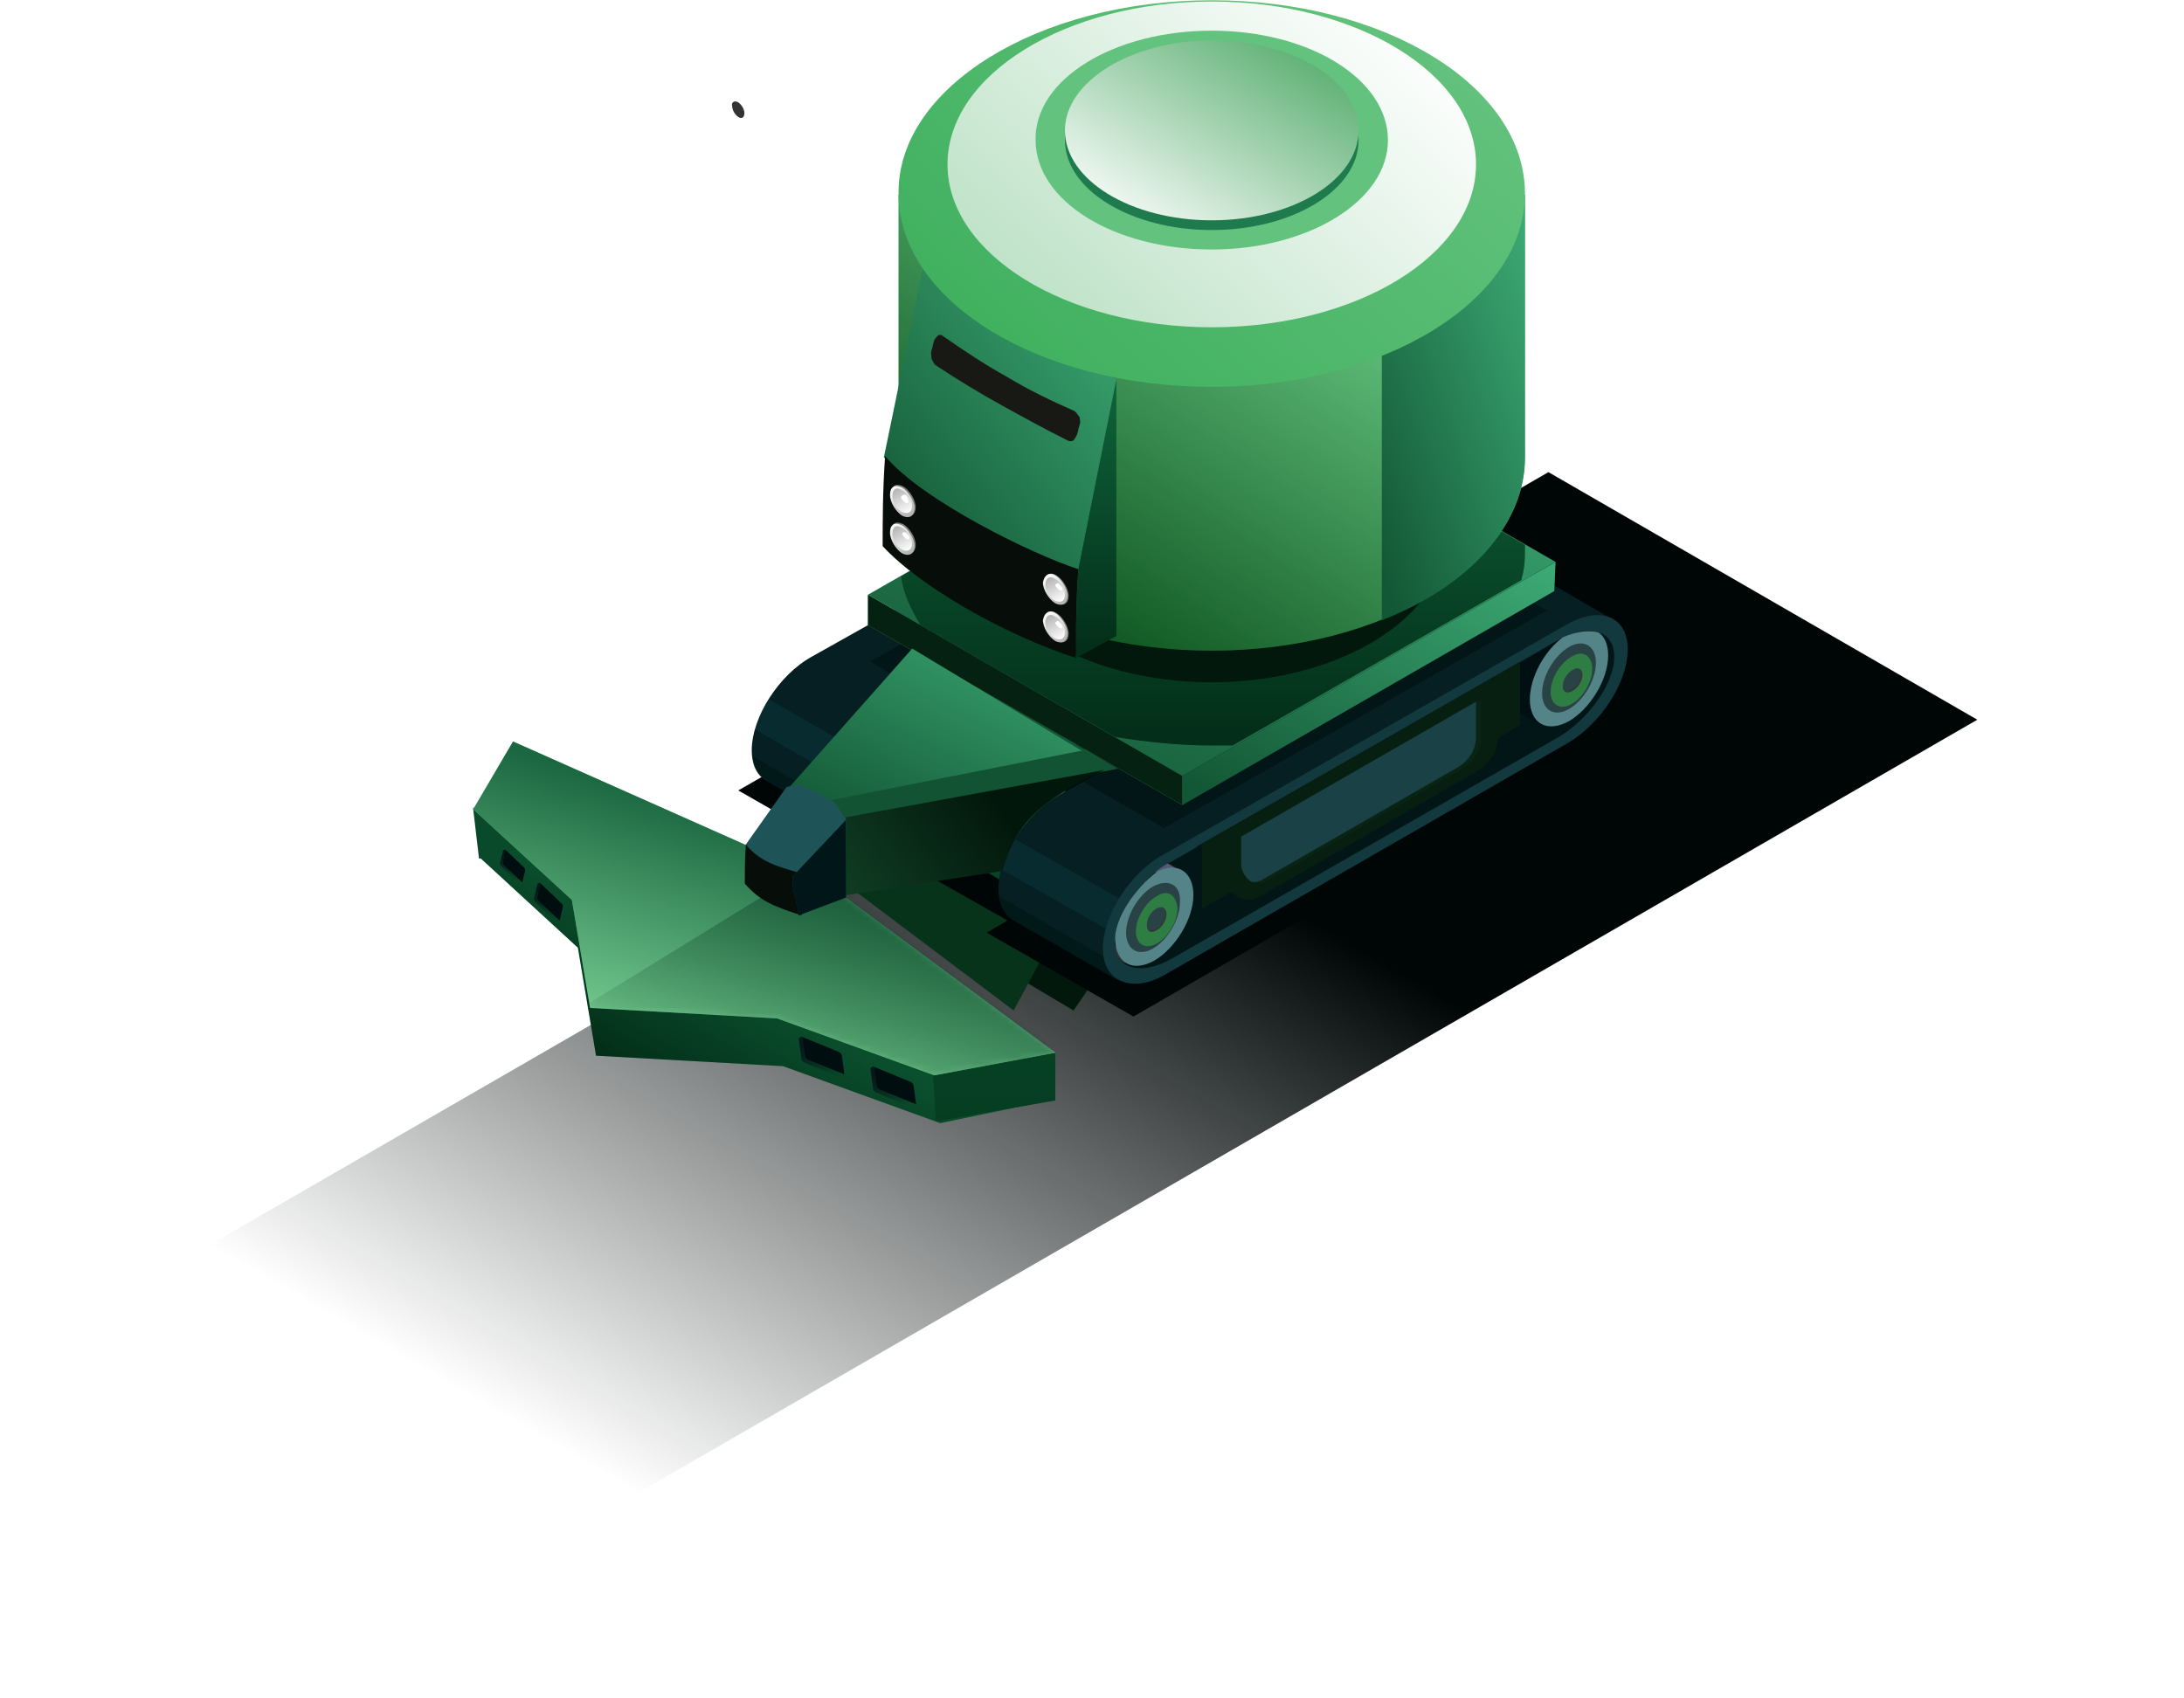 <svg width="346" height="269" viewBox="0 0 346 269" fill="none" xmlns="http://www.w3.org/2000/svg">
<g filter="url(#filter0_f)">
<rect width="78.458" height="245.173" transform="matrix(0.866 0.5 -0.866 0.5 245.309 74.81)" fill="url(#paint0_linear)"/>
</g>
<path d="M186.9 135.438L170.083 160.115L125.237 133.475L137.85 116.37L186.9 135.438Z" fill="#02180C"/>
<path d="M173.847 135.438L160.59 160.115L125.237 133.475L135.18 116.37L173.847 135.438Z" fill="#08331B"/>
<g filter="url(#filter1_f)">
<path fill-rule="evenodd" clip-rule="evenodd" d="M140.222 138.537L116.962 125.246L205.735 74.203C206.704 73.625 207.673 73.625 208.642 74.203L230.35 86.338L204.959 100.977L221.628 110.222L233.645 103.288C234.615 102.71 235.584 102.71 236.553 103.288L258.261 115.616L179.568 161.073L156.309 147.783L159.604 145.856L143.323 136.611L140.222 138.537Z" fill="#000605"/>
</g>
<path fill-rule="evenodd" clip-rule="evenodd" d="M201.664 63.031L128.592 104.059C123.359 106.948 119.095 113.689 119.095 118.89C119.095 120.816 119.676 122.742 121.421 123.706L137.896 133.144L224.536 71.121L209.03 62.068C207.091 61.105 204.572 61.297 201.664 63.031Z" fill="#051F22"/>
<path fill-rule="evenodd" clip-rule="evenodd" d="M121.808 110.8C120.258 113.304 119.288 116.193 119.288 118.697C119.288 120.624 119.87 122.55 121.614 123.513L132.275 129.869L143.904 123.513L121.808 110.8Z" fill="#082B2F"/>
<path fill-rule="evenodd" clip-rule="evenodd" d="M119.676 115.616C119.289 116.771 119.289 117.734 119.289 118.697C119.289 120.624 119.87 122.55 121.615 123.513L135.958 131.795L141.966 128.521L119.676 115.616Z" fill="#051F22"/>
<path fill-rule="evenodd" clip-rule="evenodd" d="M119.289 119.853C119.482 121.394 120.258 122.935 121.614 123.706L138.09 133.144L140.028 131.795L119.289 119.853Z" fill="#021919"/>
<path fill-rule="evenodd" clip-rule="evenodd" d="M217.558 72.084L145.067 113.304C139.834 116.193 135.57 122.935 135.57 128.136C135.57 133.336 140.028 135.263 145.261 132.373L217.558 90.961C222.791 87.879 227.055 81.33 227.055 76.129C227.055 70.928 222.791 69.002 217.558 72.084Z" fill="#12393E"/>
<path fill-rule="evenodd" clip-rule="evenodd" d="M215.814 74.588L146.618 114.075C141.578 116.964 137.508 122.742 137.508 126.98C137.508 131.218 141.578 132.373 146.618 129.484L215.814 90.19C220.853 87.301 224.923 81.522 224.923 77.285C224.923 73.047 220.853 71.891 215.814 74.588Z" fill="#161713"/>
<path fill-rule="evenodd" clip-rule="evenodd" d="M147.974 115.808L139.058 130.447L138.864 130.254C138.089 129.484 137.508 128.521 137.508 126.98C137.508 122.935 141.19 117.542 146.036 114.46L147.974 115.808Z" fill="#161713"/>
<path fill-rule="evenodd" clip-rule="evenodd" d="M147.393 116.771L144.873 115.423C145.261 115.23 145.648 114.845 146.036 114.652L147.974 115.808L147.393 116.771Z" fill="#55577A"/>
<path fill-rule="evenodd" clip-rule="evenodd" d="M146.23 118.697L142.935 116.964C143.322 116.578 143.71 116.193 144.097 115.808L146.811 117.349L146.23 118.697Z" fill="#363634"/>
<path fill-rule="evenodd" clip-rule="evenodd" d="M145.842 119.468L144.486 120.238L141.578 118.505C141.966 118.119 142.353 117.734 142.547 117.349L145.842 119.468Z" fill="#363634"/>
<path fill-rule="evenodd" clip-rule="evenodd" d="M144.485 121.201L142.935 122.164L140.027 120.623C140.221 120.238 140.609 119.853 140.996 119.468L144.485 121.201Z" fill="#363634"/>
<path fill-rule="evenodd" clip-rule="evenodd" d="M142.935 122.935L141.384 123.898L138.864 122.55C139.058 122.164 139.252 121.587 139.64 121.201L142.935 122.935Z" fill="#363634"/>
<path fill-rule="evenodd" clip-rule="evenodd" d="M141.578 124.668L140.028 125.632L138.089 124.476C138.283 124.091 138.477 123.513 138.671 122.935L141.578 124.668Z" fill="#363634"/>
<path fill-rule="evenodd" clip-rule="evenodd" d="M140.608 128.136L140.221 128.328L137.701 126.787C137.701 126.209 137.701 125.632 137.895 125.054L141.19 126.98L140.608 128.136Z" fill="#363634"/>
<path fill-rule="evenodd" clip-rule="evenodd" d="M139.252 130.447L138.671 130.062C138.089 129.484 137.701 128.713 137.701 127.75L140.027 129.099L139.252 130.447Z" fill="#363634"/>
<path fill-rule="evenodd" clip-rule="evenodd" d="M137.508 126.402C137.508 130.447 140.221 131.988 143.71 130.062C147.005 128.136 149.913 123.513 149.913 119.66C149.913 116.001 147.393 114.267 144.098 116.001C140.609 118.89 137.895 123.128 137.508 126.402Z" fill="#294245"/>
<path fill-rule="evenodd" clip-rule="evenodd" d="M143.71 118.312C141.384 119.66 139.446 122.935 139.446 125.632C139.446 128.328 141.384 129.484 143.71 128.136C146.036 126.787 147.974 123.513 147.974 120.816C147.974 118.12 146.036 116.964 143.71 118.312Z" fill="#55577A"/>
<path fill-rule="evenodd" clip-rule="evenodd" d="M144.098 119.853C142.354 120.816 140.803 123.32 140.803 125.439C140.803 127.558 142.354 128.328 144.098 127.365C145.842 126.402 147.393 123.898 147.393 121.779C147.393 119.66 145.842 118.697 144.098 119.853Z" fill="#EDA705"/>
<path fill-rule="evenodd" clip-rule="evenodd" d="M144.292 121.972C143.516 122.358 142.741 123.513 142.741 124.477C142.741 125.44 143.323 125.825 144.292 125.247C145.067 124.862 145.842 123.706 145.842 122.743C145.842 121.78 145.067 121.395 144.292 121.972Z" fill="#363634"/>
<path fill-rule="evenodd" clip-rule="evenodd" d="M143.129 125.246C143.323 125.246 143.711 125.246 144.098 125.054C144.874 124.668 145.649 123.513 145.649 122.55C145.649 122.164 145.455 121.779 145.261 121.587C145.067 121.587 144.68 121.587 144.292 121.779C143.517 122.164 142.742 123.32 142.742 124.283C142.742 124.861 142.935 125.054 143.129 125.246Z" fill="#55577A"/>
<path fill-rule="evenodd" clip-rule="evenodd" d="M149.719 111.763L217.558 72.084C218.914 71.314 220.271 70.928 221.628 71.506L209.611 63.994L137.895 104.829L149.719 111.763Z" fill="#021618"/>
<path fill-rule="evenodd" clip-rule="evenodd" d="M163.287 142.197V137.381L137.895 122.742V127.558L163.287 142.197Z" fill="#0A4226"/>
<path fill-rule="evenodd" clip-rule="evenodd" d="M162.124 136.804L172.396 119.083L147.974 105.022L137.896 122.742L162.124 136.804Z" fill="url(#paint1_linear)"/>
<path fill-rule="evenodd" clip-rule="evenodd" d="M161.93 141.041L162.124 136.226L208.642 109.837L208.448 114.652L161.93 141.041Z" fill="#EDA705"/>
<path fill-rule="evenodd" clip-rule="evenodd" d="M232.483 89.805L167.745 126.017C162.512 128.906 158.247 135.648 158.247 140.848C158.247 142.775 158.829 144.701 160.573 145.664L177.049 155.102L255.354 98.087L239.848 89.034C237.91 88.071 235.39 88.264 232.483 89.805Z" fill="#051F22"/>
<path fill-rule="evenodd" clip-rule="evenodd" d="M160.767 132.951C159.217 135.455 158.247 138.345 158.247 140.849C158.247 142.775 158.829 144.701 160.573 145.664L171.234 151.828L182.863 145.471L160.767 132.951Z" fill="#082B2F"/>
<path fill-rule="evenodd" clip-rule="evenodd" d="M158.635 137.767C158.247 138.922 158.247 139.885 158.247 140.849C158.247 142.775 158.829 144.701 160.573 145.664L174.916 153.946L181.119 150.479L158.635 137.767Z" fill="#051F22"/>
<path fill-rule="evenodd" clip-rule="evenodd" d="M158.247 142.004C158.441 143.545 159.217 145.086 160.573 145.857L177.049 155.295L178.987 153.947L158.247 142.004Z" fill="#021919"/>
<path fill-rule="evenodd" clip-rule="evenodd" d="M248.376 98.858L184.22 135.455C178.987 138.345 174.722 145.086 174.722 150.287C174.722 155.487 179.18 157.414 184.414 154.524L248.376 117.734C253.609 114.653 257.874 108.104 257.874 102.903C257.874 97.702 253.609 95.969 248.376 98.858Z" fill="#12393E"/>
<path fill-rule="evenodd" clip-rule="evenodd" d="M246.631 101.555L185.77 136.418C180.731 139.308 176.66 145.086 176.66 149.324C176.66 153.561 180.731 154.717 185.77 151.828L246.631 116.964C251.671 114.075 255.741 108.296 255.741 104.059C255.741 99.821 251.671 98.665 246.631 101.555Z" fill="#021618"/>
<path fill-rule="evenodd" clip-rule="evenodd" d="M184.413 131.218L245.081 96.739L233.257 89.998L224.147 94.428L171.621 123.898L184.413 131.218Z" fill="#021618"/>
<path fill-rule="evenodd" clip-rule="evenodd" d="M252.834 100.206L244.112 114.845L238.297 111.571C236.94 110.8 236.359 109.452 236.359 107.718L246.632 101.555C248.957 100.206 251.283 99.821 252.834 100.206Z" fill="#000F11"/>
<path fill-rule="evenodd" clip-rule="evenodd" d="M247.6 100.977C244.693 103.095 242.367 107.333 242.367 110.8C242.367 114.653 245.081 116.193 248.57 114.267C251.865 112.341 254.772 107.718 254.772 103.866C254.772 102.132 254.19 100.784 253.221 100.206C251.865 99.821 249.733 100.014 247.6 100.977Z" fill="#548388"/>
<path fill-rule="evenodd" clip-rule="evenodd" d="M248.57 102.518C246.244 103.866 244.306 107.14 244.306 109.837C244.306 112.534 246.244 113.689 248.57 112.341C250.896 110.993 252.834 107.718 252.834 105.022C252.834 102.325 250.896 101.169 248.57 102.518Z" fill="#294245"/>
<path fill-rule="evenodd" clip-rule="evenodd" d="M248.957 104.059C247.213 105.022 245.662 107.526 245.662 109.645C245.662 111.763 247.213 112.534 248.957 111.571C250.702 110.608 252.252 108.104 252.252 105.985C252.252 103.866 250.702 102.903 248.957 104.059Z" fill="#2E7E44"/>
<path fill-rule="evenodd" clip-rule="evenodd" d="M249.151 106.177C248.376 106.563 247.6 107.718 247.6 108.681C247.6 109.645 248.182 110.03 249.151 109.452C249.926 109.067 250.702 107.911 250.702 106.948C250.702 105.985 249.926 105.6 249.151 106.177Z" fill="#363634"/>
<path fill-rule="evenodd" clip-rule="evenodd" d="M247.989 109.452C248.182 109.452 248.57 109.452 248.958 109.259C249.733 108.874 250.508 107.718 250.508 106.755C250.508 106.37 250.314 105.985 250.121 105.985C249.927 105.985 249.539 105.985 249.152 106.177C248.376 106.563 247.601 107.718 247.601 108.681C247.601 109.067 247.795 109.452 247.989 109.452Z" fill="#294245"/>
<path fill-rule="evenodd" clip-rule="evenodd" d="M189.647 134.107V143.353L190.422 143.93L240.042 115.038L240.817 105.214L240.623 105.022L189.647 134.107Z" fill="#021618"/>
<path fill-rule="evenodd" clip-rule="evenodd" d="M240.817 104.829L203.215 126.402L190.422 133.722V143.93L195.268 141.234C195.462 141.619 195.656 141.812 196.237 142.197C197.012 142.582 198.369 142.775 199.338 142.197L234.033 122.165C235.971 121.009 237.134 119.275 237.328 116.964L240.817 114.845V104.829Z" fill="#061F11"/>
<path fill-rule="evenodd" clip-rule="evenodd" d="M187.127 137.959L178.211 152.598L178.017 152.406C177.242 151.635 176.66 150.672 176.66 149.131C176.66 145.086 180.343 139.693 185.189 136.611L187.127 137.959Z" fill="#161713"/>
<path fill-rule="evenodd" clip-rule="evenodd" d="M186.352 138.922L183.057 138.152C183.445 137.767 184.608 136.996 184.995 136.803L186.934 137.959L186.352 138.922Z" fill="#55577A"/>
<path fill-rule="evenodd" clip-rule="evenodd" d="M184.801 141.619L183.444 142.389L180.537 140.656C180.925 140.271 181.312 139.885 181.506 139.5L184.801 141.619Z" fill="#363634"/>
<path fill-rule="evenodd" clip-rule="evenodd" d="M183.444 143.352L181.894 144.316L178.986 142.775C179.18 142.389 179.568 142.004 179.955 141.619L183.444 143.352Z" fill="#363634"/>
<path fill-rule="evenodd" clip-rule="evenodd" d="M181.894 145.086L180.343 146.049L177.823 144.701C178.017 144.316 178.211 143.738 178.599 143.352L181.894 145.086Z" fill="#363634"/>
<path fill-rule="evenodd" clip-rule="evenodd" d="M180.537 146.82L178.987 147.783L177.048 146.627C177.242 146.242 177.436 145.664 177.63 145.086L180.537 146.82Z" fill="#363634"/>
<path fill-rule="evenodd" clip-rule="evenodd" d="M179.568 150.287L179.18 150.479L176.661 148.938C176.661 148.361 176.661 147.783 176.854 147.205L180.149 149.131L179.568 150.287Z" fill="#363634"/>
<path fill-rule="evenodd" clip-rule="evenodd" d="M178.212 152.598L177.63 152.213C177.049 151.635 176.661 150.865 176.661 149.901L178.987 151.25L178.212 152.598Z" fill="#363634"/>
<path fill-rule="evenodd" clip-rule="evenodd" d="M176.661 148.553C176.661 152.598 179.374 154.139 182.863 152.213C186.158 150.287 189.065 145.664 189.065 141.812C189.065 138.152 186.546 136.418 183.251 138.152C179.568 141.041 176.854 145.279 176.661 148.553Z" fill="#548388"/>
<path fill-rule="evenodd" clip-rule="evenodd" d="M182.669 140.463C180.343 141.812 178.405 145.086 178.405 147.783C178.405 150.479 180.343 151.635 182.669 150.287C184.995 148.938 186.933 145.664 186.933 142.967C187.127 140.271 185.189 139.115 182.669 140.463Z" fill="#294245"/>
<path fill-rule="evenodd" clip-rule="evenodd" d="M183.251 142.004C181.506 142.967 179.956 145.471 179.956 147.59C179.956 149.709 181.506 150.479 183.251 149.516C184.995 148.553 186.546 146.049 186.546 143.93C186.352 141.812 184.995 140.848 183.251 142.004Z" fill="#2E7E44"/>
<path fill-rule="evenodd" clip-rule="evenodd" d="M183.251 144.123C182.475 144.508 181.7 145.664 181.7 146.627C181.7 147.59 182.282 147.975 183.251 147.397C184.026 147.012 184.801 145.856 184.801 144.893C184.801 143.93 184.22 143.545 183.251 144.123Z" fill="#363634"/>
<path fill-rule="evenodd" clip-rule="evenodd" d="M182.088 147.398C182.282 147.398 182.67 147.398 183.057 147.205C183.833 146.82 184.608 145.664 184.608 144.701C184.608 144.316 184.414 143.93 184.22 143.738C184.026 143.738 183.639 143.738 183.251 143.93C182.476 144.316 181.701 145.471 181.701 146.434C181.894 147.012 181.894 147.205 182.088 147.398Z" fill="#294245"/>
<path fill-rule="evenodd" clip-rule="evenodd" d="M234.808 110.8L196.624 132.566V136.996C196.624 137.959 197.206 138.922 197.981 139.5C198.95 140.078 199.92 140.078 200.889 139.5L231.707 121.779C233.645 120.624 234.614 118.89 234.614 116.771V110.8H234.808Z" fill="#092314"/>
<path fill-rule="evenodd" clip-rule="evenodd" d="M198.175 139.693C198.757 139.885 199.532 139.693 200.114 139.308L230.932 121.587C232.87 120.431 233.839 118.697 233.839 116.579V111.185L196.625 132.566V136.996C196.625 138.152 197.594 139.308 198.175 139.693C198.563 139.885 198.175 139.693 198.175 139.693Z" fill="#1A4145"/>
<path fill-rule="evenodd" clip-rule="evenodd" d="M187.321 127.558V122.935L246.438 89.034L246.244 93.657L187.321 127.558Z" fill="url(#paint2_linear)"/>
<path fill-rule="evenodd" clip-rule="evenodd" d="M187.321 127.558V122.935L137.508 94.235V99.05L187.321 127.558Z" fill="url(#paint3_linear)"/>
<path fill-rule="evenodd" clip-rule="evenodd" d="M187.321 127.558V122.935L137.508 94.235V99.05L187.321 127.558Z" fill="#052111"/>
<path fill-rule="evenodd" clip-rule="evenodd" d="M246.438 89.034L187.321 122.935L137.508 94.235L196.624 60.334L246.438 89.034Z" fill="url(#paint4_linear)"/>
<path fill-rule="evenodd" clip-rule="evenodd" d="M176.085 121.807L133.995 130.826L124.976 124.813L144.518 102.766L176.085 121.807Z" fill="url(#paint5_linear)"/>
<path d="M131.49 126.818L172.077 118.8L177.088 121.807L130.856 130.887L131.49 126.818Z" fill="#115332"/>
<g filter="url(#filter2_f)">
<path fill-rule="evenodd" clip-rule="evenodd" d="M241.592 86.338C241.592 86.723 241.592 87.301 241.592 87.686C241.592 89.227 241.398 90.575 241.011 91.924L195.268 118.12C194.105 118.12 192.942 118.12 191.779 118.12C186.546 118.12 181.506 117.542 176.661 116.771L145.843 99.05C144.292 96.546 143.129 94.043 142.741 91.346L196.625 60.334L241.592 86.338Z" fill="url(#paint6_linear)"/>
<path fill-rule="evenodd" clip-rule="evenodd" d="M241.592 86.338C241.592 86.723 241.592 87.301 241.592 87.686C241.592 89.227 241.398 90.575 241.011 91.924L195.268 118.12C194.105 118.12 192.942 118.12 191.779 118.12C186.546 118.12 181.506 117.542 176.661 116.771L145.843 99.05C144.292 96.546 143.129 94.043 142.741 91.346L196.625 60.334L241.592 86.338Z" fill="black" fill-opacity="0.2"/>
</g>
<path fill-rule="evenodd" clip-rule="evenodd" d="M228.994 85.182C228.994 97.702 212.325 108.104 191.973 108.104C171.621 108.104 154.952 97.895 154.952 85.182V54.171H228.994V85.182Z" fill="#02180C"/>
<path fill-rule="evenodd" clip-rule="evenodd" d="M241.592 72.469C241.592 89.42 219.302 103.095 191.973 103.095C164.45 103.095 142.354 89.42 142.354 72.469V30.864H241.592V72.469Z" fill="url(#paint7_linear)"/>
<path fill-rule="evenodd" clip-rule="evenodd" d="M241.592 72.469C241.592 89.42 219.302 103.095 191.973 103.095C164.45 103.095 142.354 89.42 142.354 72.469V30.864H241.592V72.469Z" fill="black" fill-opacity="0.2"/>
<path fill-rule="evenodd" clip-rule="evenodd" d="M176.854 60.142L170.846 90.19C159.604 88.457 149.331 82.678 140.028 72.469L146.23 42.421L176.854 60.142Z" fill="url(#paint8_linear)"/>
<path fill-rule="evenodd" clip-rule="evenodd" d="M170.265 65.15C166.776 63.609 163.093 61.875 159.604 59.757C156.115 57.83 152.626 55.519 149.331 53.208C149.138 53.015 148.75 53.015 148.556 53.208C148.362 53.4 148.168 53.593 147.975 53.978C147.975 54.171 147.781 54.556 147.781 54.748C147.781 54.941 147.587 55.326 147.587 55.519C147.393 55.904 147.587 56.482 147.587 56.867C147.781 57.252 147.975 57.638 148.168 57.83C151.657 60.142 155.146 62.261 158.635 64.187C162.124 66.113 165.613 68.039 169.102 69.773C169.489 69.965 169.683 69.965 170.071 69.773C170.265 69.58 170.458 69.195 170.652 68.809C170.652 68.617 170.846 68.232 170.846 68.039C170.846 67.846 171.04 67.461 171.04 67.269C171.234 66.883 171.04 66.498 171.04 66.113C170.652 65.535 170.458 65.342 170.265 65.15Z" fill="#181914"/>
<path fill-rule="evenodd" clip-rule="evenodd" d="M139.834 86.53C139.834 82.678 139.834 77.67 140.222 72.277C140.222 70.928 140.222 70.928 140.222 72.277C146.23 79.403 163.675 87.879 170.846 90.19C170.459 95.391 170.459 100.399 170.459 104.251C159.604 100.784 145.843 93.079 139.834 86.53Z" fill="#070E0A"/>
<path fill-rule="evenodd" clip-rule="evenodd" d="M167.357 91.153C168.326 91.731 169.295 93.272 169.295 94.428C169.295 95.583 168.52 96.161 167.357 95.583C166.388 95.005 165.419 93.465 165.419 92.309C165.613 90.961 166.388 90.575 167.357 91.153Z" fill="#7F7F7F"/>
<path fill-rule="evenodd" clip-rule="evenodd" d="M167.164 91.153C168.133 91.731 169.102 93.272 169.102 94.428C169.102 95.583 168.327 96.161 167.164 95.583C166.195 95.005 165.226 93.465 165.226 92.309C165.419 91.153 166.195 90.575 167.164 91.153Z" fill="url(#paint9_linear)"/>
<path fill-rule="evenodd" clip-rule="evenodd" d="M167.163 91.731C167.939 92.116 168.714 93.272 168.714 94.235C168.714 95.198 168.132 95.583 167.163 95.198C166.388 94.813 165.613 93.657 165.613 92.694C165.613 91.538 166.388 91.153 167.163 91.731Z" fill="url(#paint10_linear)"/>
<path fill-rule="evenodd" clip-rule="evenodd" d="M167.745 92.501C167.939 92.694 168.327 93.079 168.327 93.272C168.327 93.657 168.133 93.657 167.745 93.465C167.551 93.272 167.164 92.887 167.164 92.694C167.358 92.501 167.551 92.309 167.745 92.501Z" fill="white"/>
<path fill-rule="evenodd" clip-rule="evenodd" d="M167.357 97.124C168.326 97.702 169.295 99.243 169.295 100.399C169.295 101.554 168.52 102.132 167.357 101.554C166.388 100.977 165.419 99.436 165.419 98.28C165.613 96.932 166.388 96.546 167.357 97.124Z" fill="#7F7F7F"/>
<path fill-rule="evenodd" clip-rule="evenodd" d="M167.164 97.124C168.133 97.702 169.102 99.243 169.102 100.399C169.102 101.554 168.327 102.132 167.164 101.554C166.195 100.977 165.226 99.436 165.226 98.28C165.419 97.124 166.195 96.546 167.164 97.124Z" fill="url(#paint11_linear)"/>
<path fill-rule="evenodd" clip-rule="evenodd" d="M167.163 97.702C167.939 98.087 168.714 99.243 168.714 100.206C168.714 101.169 168.132 101.554 167.163 101.169C166.388 100.784 165.613 99.628 165.613 98.665C165.613 97.51 166.388 97.124 167.163 97.702Z" fill="url(#paint12_linear)"/>
<path fill-rule="evenodd" clip-rule="evenodd" d="M167.745 98.473C167.939 98.665 168.327 99.05 168.327 99.243C168.327 99.628 168.133 99.628 167.745 99.436C167.551 99.243 167.164 98.858 167.164 98.665C167.358 98.473 167.551 98.28 167.745 98.473Z" fill="white"/>
<path fill-rule="evenodd" clip-rule="evenodd" d="M143.129 77.092C144.098 77.67 145.067 79.211 145.067 80.367C145.067 81.522 144.292 82.1 143.129 81.522C142.16 80.944 141.191 79.403 141.191 78.248C141.191 76.9 141.966 76.514 143.129 77.092Z" fill="#7F7F7F"/>
<path fill-rule="evenodd" clip-rule="evenodd" d="M142.936 77.284C143.905 77.862 144.874 79.403 144.874 80.559C144.874 81.715 144.099 82.292 142.936 81.715C141.967 81.137 140.998 79.596 140.998 78.44C140.998 77.092 141.773 76.706 142.936 77.284Z" fill="url(#paint13_linear)"/>
<path fill-rule="evenodd" clip-rule="evenodd" d="M142.936 77.67C143.711 78.055 144.486 79.211 144.486 80.174C144.486 81.137 143.905 81.522 142.936 81.137C142.16 80.752 141.385 79.596 141.385 78.633C141.385 77.477 141.967 77.092 142.936 77.67Z" fill="url(#paint14_linear)"/>
<path fill-rule="evenodd" clip-rule="evenodd" d="M143.517 78.44C143.71 78.633 143.904 79.018 143.904 79.403C143.904 79.789 143.71 79.789 143.323 79.596C143.129 79.403 142.741 79.018 142.741 78.826C142.741 78.633 143.129 78.248 143.517 78.44Z" fill="white"/>
<path fill-rule="evenodd" clip-rule="evenodd" d="M143.129 83.063C144.098 83.641 145.067 85.182 145.067 86.338C145.067 87.493 144.292 88.071 143.129 87.493C142.16 86.916 141.191 85.375 141.191 84.219C141.191 82.871 141.966 82.485 143.129 83.063Z" fill="#7F7F7F"/>
<path fill-rule="evenodd" clip-rule="evenodd" d="M142.936 83.255C143.905 83.833 144.874 85.374 144.874 86.53C144.874 87.686 144.099 88.263 142.936 87.686C141.967 87.108 140.998 85.567 140.998 84.411C140.998 83.063 141.773 82.678 142.936 83.255Z" fill="url(#paint15_linear)"/>
<path fill-rule="evenodd" clip-rule="evenodd" d="M142.936 83.641C143.711 84.026 144.486 85.182 144.486 86.145C144.486 87.108 143.905 87.493 142.936 87.108C142.16 86.723 141.385 85.567 141.385 84.604C141.385 83.449 141.967 83.063 142.936 83.641Z" fill="url(#paint16_linear)"/>
<path fill-rule="evenodd" clip-rule="evenodd" d="M143.517 84.412C143.71 84.604 144.098 84.99 144.098 85.182C144.098 85.375 143.904 85.567 143.517 85.375C143.323 85.182 142.935 84.797 142.935 84.604C142.935 84.412 143.129 84.219 143.517 84.412Z" fill="white"/>
<path fill-rule="evenodd" clip-rule="evenodd" d="M170.458 104.251C170.458 100.399 170.458 95.584 170.846 90.19L176.854 60.142V100.784L170.458 104.251Z" fill="url(#paint17_linear)"/>
<path fill-rule="evenodd" clip-rule="evenodd" d="M170.458 104.251C170.458 100.399 170.458 95.584 170.846 90.19L176.854 60.142V100.784L170.458 104.251Z" fill="black" fill-opacity="0.2"/>
<path fill-rule="evenodd" clip-rule="evenodd" d="M116.963 16.225C117.544 16.61 117.932 17.381 117.932 17.959C117.932 18.536 117.544 18.922 116.963 18.536C116.381 18.151 115.993 17.381 115.993 16.803C115.8 16.225 116.381 15.84 116.963 16.225Z" fill="#333333"/>
<path fill-rule="evenodd" clip-rule="evenodd" d="M218.915 30.864V98.28C232.676 92.887 241.592 83.256 241.592 72.469V30.864H218.915Z" fill="url(#paint18_linear)"/>
<path fill-rule="evenodd" clip-rule="evenodd" d="M191.973 0.045C219.496 0.045 241.592 13.721 241.592 30.671C241.592 47.622 219.302 61.297 191.973 61.297C164.45 61.297 142.354 47.622 142.354 30.671C142.16 13.914 164.45 0.045 191.973 0.045Z" fill="url(#paint19_linear)"/>
<path fill-rule="evenodd" clip-rule="evenodd" d="M191.973 0.238C215.038 0.238 233.839 11.795 233.839 26.049C233.839 40.302 215.038 51.859 191.973 51.859C168.908 51.859 150.107 40.302 150.107 26.049C150.107 11.795 168.908 0.238 191.973 0.238Z" fill="url(#paint20_linear)"/>
<path fill-rule="evenodd" clip-rule="evenodd" d="M191.973 4.861C207.479 4.861 219.884 12.565 219.884 22.196C219.884 31.827 207.285 39.532 191.973 39.532C176.467 39.532 164.062 31.827 164.062 22.196C163.868 12.565 176.467 4.861 191.973 4.861Z" fill="#63C27D"/>
<path fill-rule="evenodd" clip-rule="evenodd" d="M191.973 7.943C204.765 7.943 215.232 14.299 215.232 22.196C215.232 30.093 204.765 36.45 191.973 36.45C179.18 36.45 168.714 30.093 168.714 22.196C168.714 14.492 179.18 7.943 191.973 7.943Z" fill="#1F7A4D"/>
<path fill-rule="evenodd" clip-rule="evenodd" d="M191.973 6.401C204.765 6.401 215.232 12.758 215.232 20.655C215.232 28.552 204.765 34.909 191.973 34.909C179.18 34.909 168.714 28.552 168.714 20.655C168.714 12.95 179.18 6.401 191.973 6.401Z" fill="url(#paint21_linear)"/>
<path d="M133.995 129.504L174.983 122.004C164.683 126.88 161.058 130.353 158.79 138.004L132.983 142.004L133.995 129.504Z" fill="url(#paint22_linear)"/>
<path d="M130.429 146.49L82.223 125.059L75.918 135.793L91.553 150.168L94.427 167.274L124.058 168.933L148.958 177.959L166.245 174.37L130.429 146.49Z" fill="url(#paint23_linear)"/>
<path d="M130.429 146.49L82.223 125.059L75.918 135.793L91.553 150.168L94.427 167.274L124.058 168.933L148.958 177.959L166.245 174.37L130.429 146.49Z" fill="black" fill-opacity="0.2"/>
<path d="M74.943 128.01L82.039 127.064V134.633L75.889 136.052L74.943 128.01Z" fill="#094A2A"/>
<path d="M147.795 170.113L167.191 166.801V174.37L148.268 177.682L147.795 170.113Z" fill="url(#paint24_linear)"/>
<path d="M129.482 138.921L81.277 117.489L74.972 128.224L90.606 142.599L93.481 159.705L123.112 161.364L148.011 170.39L167.191 166.801L129.482 138.921Z" fill="url(#paint25_linear)"/>
<path d="M129.482 138.921L81.277 117.489L74.972 128.224L90.606 142.599L93.481 159.705L123.112 161.364L148.011 170.39L167.191 166.801L129.482 138.921Z" fill="url(#paint26_linear)"/>
<mask id="mask0" style="mask-type:alpha" maskUnits="userSpaceOnUse" x="74" y="117" width="94" height="54">
<path d="M129.482 138.921L81.277 117.489L74.972 128.224L90.606 142.599L93.481 159.705L123.112 161.364L148.011 170.39L167.191 166.801L129.482 138.921Z" fill="url(#paint27_linear)"/>
</mask>
<g mask="url(#mask0)">
<path opacity="0.5" d="M139.754 130.375L172.92 174.85L113.214 204.636L90.555 160.651L139.754 130.375Z" fill="#06391F"/>
</g>
<path fill-rule="evenodd" clip-rule="evenodd" d="M134.077 129.902L126.508 138.89C121.64 138.14 122.104 138.343 118.076 133.923L124.615 124.698L126.508 124.225L132.184 127.064L134.077 129.902Z" fill="#1E5358"/>
<path fill-rule="evenodd" clip-rule="evenodd" d="M117.993 140.011C117.993 138.343 117.993 136.175 118.161 133.84C118.161 133.256 118.161 133.256 118.161 133.84C120.762 136.926 123.876 137.416 126.981 138.417C126.813 140.669 126.981 143.372 126.981 145.04C122.281 143.539 120.358 142.675 117.993 140.011Z" fill="#070E0A"/>
<path fill-rule="evenodd" clip-rule="evenodd" d="M126.508 145.04C126.508 143.372 125.394 141.225 125.562 138.89L134.021 129.902V142.202L126.508 145.04Z" fill="url(#paint28_linear)"/>
<path fill-rule="evenodd" clip-rule="evenodd" d="M126.508 145.04C126.508 143.372 125.394 141.225 125.562 138.89L134.021 129.902V142.202L126.508 145.04Z" fill="#011618"/>
<path d="M144.738 172.076L145.15 175.128C145.182 175.363 144.889 175.561 144.643 175.515L138.805 173.115C138.548 172.99 138.36 172.776 138.317 172.463L137.906 169.411C137.874 169.176 138.167 168.977 138.413 169.024L144.251 171.424C144.518 171.627 144.707 171.841 144.738 172.076Z" fill="url(#paint29_linear)"/>
<path d="M139.38 172.638C139.123 172.514 138.935 172.3 138.892 171.987L138.502 169.091L144.251 171.424C144.508 171.549 144.696 171.762 144.738 172.075L145.129 174.971L139.38 172.638Z" fill="#010E0F"/>
<path d="M133.385 167.345L133.796 170.397C133.828 170.632 133.535 170.831 133.289 170.784L127.451 168.384C127.195 168.259 127.006 168.046 126.964 167.733L126.552 164.68C126.521 164.446 126.814 164.247 127.06 164.293L132.898 166.693C133.165 166.897 133.353 167.11 133.385 167.345Z" fill="url(#paint30_linear)"/>
<path d="M128.026 167.908C127.77 167.783 127.581 167.57 127.539 167.256L127.149 164.361L132.897 166.693C133.154 166.818 133.343 167.032 133.385 167.345L133.775 170.24L128.026 167.908Z" fill="#010E0F"/>
<path d="M89.159 143.762L88.623 145.987C88.582 146.158 88.326 146.217 88.168 146.118L84.77 142.886C84.626 142.73 84.553 142.532 84.608 142.304L85.144 140.079C85.185 139.908 85.442 139.849 85.6 139.948L88.997 143.18C89.127 143.392 89.2 143.591 89.159 143.762Z" fill="url(#paint31_linear)"/>
<path d="M85.297 142.711C85.153 142.555 85.08 142.357 85.135 142.129L85.643 140.018L88.997 143.18C89.141 143.335 89.214 143.534 89.159 143.762L88.651 145.872L85.297 142.711Z" fill="#010E0F"/>
<path d="M83.188 137.991L82.722 139.928C82.686 140.077 82.462 140.129 82.325 140.043L79.366 137.228C79.241 137.093 79.177 136.92 79.225 136.721L79.692 134.784C79.728 134.635 79.951 134.584 80.088 134.669L83.047 137.484C83.16 137.669 83.224 137.842 83.188 137.991Z" fill="url(#paint32_linear)"/>
<path d="M79.825 137.076C79.699 136.94 79.635 136.767 79.683 136.568L80.126 134.731L83.047 137.484C83.172 137.619 83.236 137.792 83.188 137.991L82.745 139.829L79.825 137.076Z" fill="#010E0F"/>
<defs>
<filter id="filter0_f" x="0.776" y="42.582" width="344.701" height="226.319" filterUnits="userSpaceOnUse" color-interpolation-filters="sRGB">
<feFlood flood-opacity="0" result="BackgroundImageFix"/>
<feBlend mode="normal" in="SourceGraphic" in2="BackgroundImageFix" result="shape"/>
<feGaussianBlur stdDeviation="16.114" result="effect1_foregroundBlur"/>
</filter>
<filter id="filter1_f" x="71.962" y="28.769" width="231.299" height="177.304" filterUnits="userSpaceOnUse" color-interpolation-filters="sRGB">
<feFlood flood-opacity="0" result="BackgroundImageFix"/>
<feBlend mode="normal" in="SourceGraphic" in2="BackgroundImageFix" result="shape"/>
<feGaussianBlur stdDeviation="22.5" result="effect1_foregroundBlur"/>
</filter>
<filter id="filter2_f" x="129.741" y="47.334" width="124.851" height="83.785" filterUnits="userSpaceOnUse" color-interpolation-filters="sRGB">
<feFlood flood-opacity="0" result="BackgroundImageFix"/>
<feBlend mode="normal" in="SourceGraphic" in2="BackgroundImageFix" result="shape"/>
<feGaussianBlur stdDeviation="6.5" result="effect1_foregroundBlur"/>
</filter>
<linearGradient id="paint0_linear" x1="39.229" y1="0" x2="39.229" y2="245.173" gradientUnits="userSpaceOnUse">
<stop offset="0.378" stop-color="#000606"/>
<stop offset="1" stop-color="#000606" stop-opacity="0"/>
</linearGradient>
<linearGradient id="paint1_linear" x1="171.19" y1="104.114" x2="142.599" y2="137.211" gradientUnits="userSpaceOnUse">
<stop offset="0.357" stop-color="#135836"/>
<stop offset="0.986" stop-color="#3DAB75"/>
</linearGradient>
<linearGradient id="paint2_linear" x1="244.37" y1="87.934" x2="213.199" y2="138.941" gradientUnits="userSpaceOnUse">
<stop stop-color="#3DAB75"/>
<stop offset="1" stop-color="#135836"/>
</linearGradient>
<linearGradient id="paint3_linear" x1="162.414" y1="94.235" x2="145.475" y2="122.65" gradientUnits="userSpaceOnUse">
<stop stop-color="#7CF29C"/>
<stop offset="1" stop-color="#126B2A"/>
</linearGradient>
<linearGradient id="paint4_linear" x1="242.627" y1="58.547" x2="195.084" y2="146.764" gradientUnits="userSpaceOnUse">
<stop stop-color="#3DAB75"/>
<stop offset="1" stop-color="#135836"/>
</linearGradient>
<linearGradient id="paint5_linear" x1="174.298" y1="101.965" x2="153.531" y2="142.3" gradientUnits="userSpaceOnUse">
<stop stop-color="#3DAB75"/>
<stop offset="1" stop-color="#135836"/>
</linearGradient>
<linearGradient id="paint6_linear" x1="192.167" y1="60.334" x2="192.167" y2="118.12" gradientUnits="userSpaceOnUse">
<stop offset="0.019" stop-color="#127C48"/>
<stop offset="0.982" stop-color="#04391F"/>
</linearGradient>
<linearGradient id="paint7_linear" x1="191.973" y1="30.864" x2="153.86" y2="89.625" gradientUnits="userSpaceOnUse">
<stop stop-color="#7CF29C"/>
<stop offset="1" stop-color="#126B2A"/>
</linearGradient>
<linearGradient id="paint8_linear" x1="175.566" y1="41.057" x2="132.952" y2="76.089" gradientUnits="userSpaceOnUse">
<stop stop-color="#3DAB75"/>
<stop offset="1" stop-color="#135836"/>
</linearGradient>
<linearGradient id="paint9_linear" x1="168.618" y1="95.716" x2="165.831" y2="91.049" gradientUnits="userSpaceOnUse">
<stop stop-color="#B2B2B2"/>
<stop offset="1" stop-color="white"/>
</linearGradient>
<linearGradient id="paint10_linear" x1="166.154" y1="91.495" x2="168.249" y2="95.298" gradientUnits="userSpaceOnUse">
<stop stop-color="#B2B2B2"/>
<stop offset="1" stop-color="white"/>
</linearGradient>
<linearGradient id="paint11_linear" x1="168.618" y1="101.685" x2="165.832" y2="97.018" gradientUnits="userSpaceOnUse">
<stop stop-color="#B2B2B2"/>
<stop offset="1" stop-color="white"/>
</linearGradient>
<linearGradient id="paint12_linear" x1="166.154" y1="97.464" x2="168.249" y2="101.266" gradientUnits="userSpaceOnUse">
<stop stop-color="#B2B2B2"/>
<stop offset="1" stop-color="white"/>
</linearGradient>
<linearGradient id="paint13_linear" x1="144.252" y1="81.693" x2="141.465" y2="77.026" gradientUnits="userSpaceOnUse">
<stop stop-color="#B2B2B2"/>
<stop offset="1" stop-color="white"/>
</linearGradient>
<linearGradient id="paint14_linear" x1="141.755" y1="77.491" x2="143.917" y2="81.258" gradientUnits="userSpaceOnUse">
<stop stop-color="#B2B2B2"/>
<stop offset="1" stop-color="white"/>
</linearGradient>
<linearGradient id="paint15_linear" x1="144.252" y1="87.662" x2="141.465" y2="82.995" gradientUnits="userSpaceOnUse">
<stop stop-color="#B2B2B2"/>
<stop offset="1" stop-color="white"/>
</linearGradient>
<linearGradient id="paint16_linear" x1="141.755" y1="83.46" x2="143.916" y2="87.227" gradientUnits="userSpaceOnUse">
<stop stop-color="#B2B2B2"/>
<stop offset="1" stop-color="white"/>
</linearGradient>
<linearGradient id="paint17_linear" x1="173.656" y1="60.142" x2="173.656" y2="104.251" gradientUnits="userSpaceOnUse">
<stop offset="0.019" stop-color="#127C48"/>
<stop offset="0.982" stop-color="#04391F"/>
</linearGradient>
<linearGradient id="paint18_linear" x1="240.799" y1="28.939" x2="201.837" y2="42.915" gradientUnits="userSpaceOnUse">
<stop stop-color="#3DAB75"/>
<stop offset="1" stop-color="#135836"/>
</linearGradient>
<linearGradient id="paint19_linear" x1="207.579" y1="-11.728" x2="150.762" y2="52.255" gradientUnits="userSpaceOnUse">
<stop stop-color="#63C27D"/>
<stop offset="1" stop-color="#3FB05E"/>
</linearGradient>
<linearGradient id="paint20_linear" x1="210.65" y1="-8.657" x2="155.881" y2="52.255" gradientUnits="userSpaceOnUse">
<stop stop-color="white"/>
<stop offset="1" stop-color="#B7DFC1"/>
</linearGradient>
<linearGradient id="paint21_linear" x1="203.578" y1="2.27" x2="180.527" y2="39.392" gradientUnits="userSpaceOnUse">
<stop stop-color="#51AA69"/>
<stop offset="1" stop-color="white"/>
</linearGradient>
<linearGradient id="paint22_linear" x1="153.983" y1="122.004" x2="117.603" y2="148.919" gradientUnits="userSpaceOnUse">
<stop stop-color="#02170B"/>
<stop offset="0.962" stop-color="#175231"/>
</linearGradient>
<linearGradient id="paint23_linear" x1="130.124" y1="146.314" x2="112.126" y2="177.491" gradientUnits="userSpaceOnUse">
<stop offset="0.019" stop-color="#127C48"/>
<stop offset="0.982" stop-color="#04391F"/>
</linearGradient>
<linearGradient id="paint24_linear" x1="157.493" y1="166.801" x2="157.493" y2="178.155" gradientUnits="userSpaceOnUse">
<stop stop-color="#064124"/>
<stop offset="1" stop-color="#063D22"/>
</linearGradient>
<linearGradient id="paint25_linear" x1="129.482" y1="138.921" x2="111.484" y2="170.098" gradientUnits="userSpaceOnUse">
<stop stop-color="#85DD9E"/>
<stop offset="1" stop-color="#85DD9E"/>
</linearGradient>
<linearGradient id="paint26_linear" x1="133.13" y1="134.633" x2="120.263" y2="177.07" gradientUnits="userSpaceOnUse">
<stop stop-color="#1B6741"/>
<stop offset="1" stop-color="#1B6741" stop-opacity="0"/>
</linearGradient>
<linearGradient id="paint27_linear" x1="133.13" y1="134.633" x2="120.263" y2="177.07" gradientUnits="userSpaceOnUse">
<stop stop-color="#1B6741"/>
<stop offset="1" stop-color="#1B6741" stop-opacity="0"/>
</linearGradient>
<linearGradient id="paint28_linear" x1="131.646" y1="129.902" x2="131.646" y2="145.513" gradientUnits="userSpaceOnUse">
<stop offset="0.019" stop-color="#127C48"/>
<stop offset="0.982" stop-color="#04391F"/>
</linearGradient>
<linearGradient id="paint29_linear" x1="141.04" y1="168.649" x2="145.138" y2="174.372" gradientUnits="userSpaceOnUse">
<stop stop-color="#06181A"/>
<stop offset="1" stop-color="#06181A" stop-opacity="0"/>
</linearGradient>
<linearGradient id="paint30_linear" x1="129.686" y1="163.918" x2="133.784" y2="169.641" gradientUnits="userSpaceOnUse">
<stop stop-color="#06181A"/>
<stop offset="1" stop-color="#06181A" stop-opacity="0"/>
</linearGradient>
<linearGradient id="paint31_linear" x1="87.519" y1="140.395" x2="88.818" y2="145.46" gradientUnits="userSpaceOnUse">
<stop stop-color="#06181A"/>
<stop offset="1" stop-color="#06181A" stop-opacity="0"/>
</linearGradient>
<linearGradient id="paint32_linear" x1="81.76" y1="135.058" x2="82.891" y2="139.47" gradientUnits="userSpaceOnUse">
<stop stop-color="#06181A"/>
<stop offset="1" stop-color="#06181A" stop-opacity="0"/>
</linearGradient>
</defs>
</svg>
